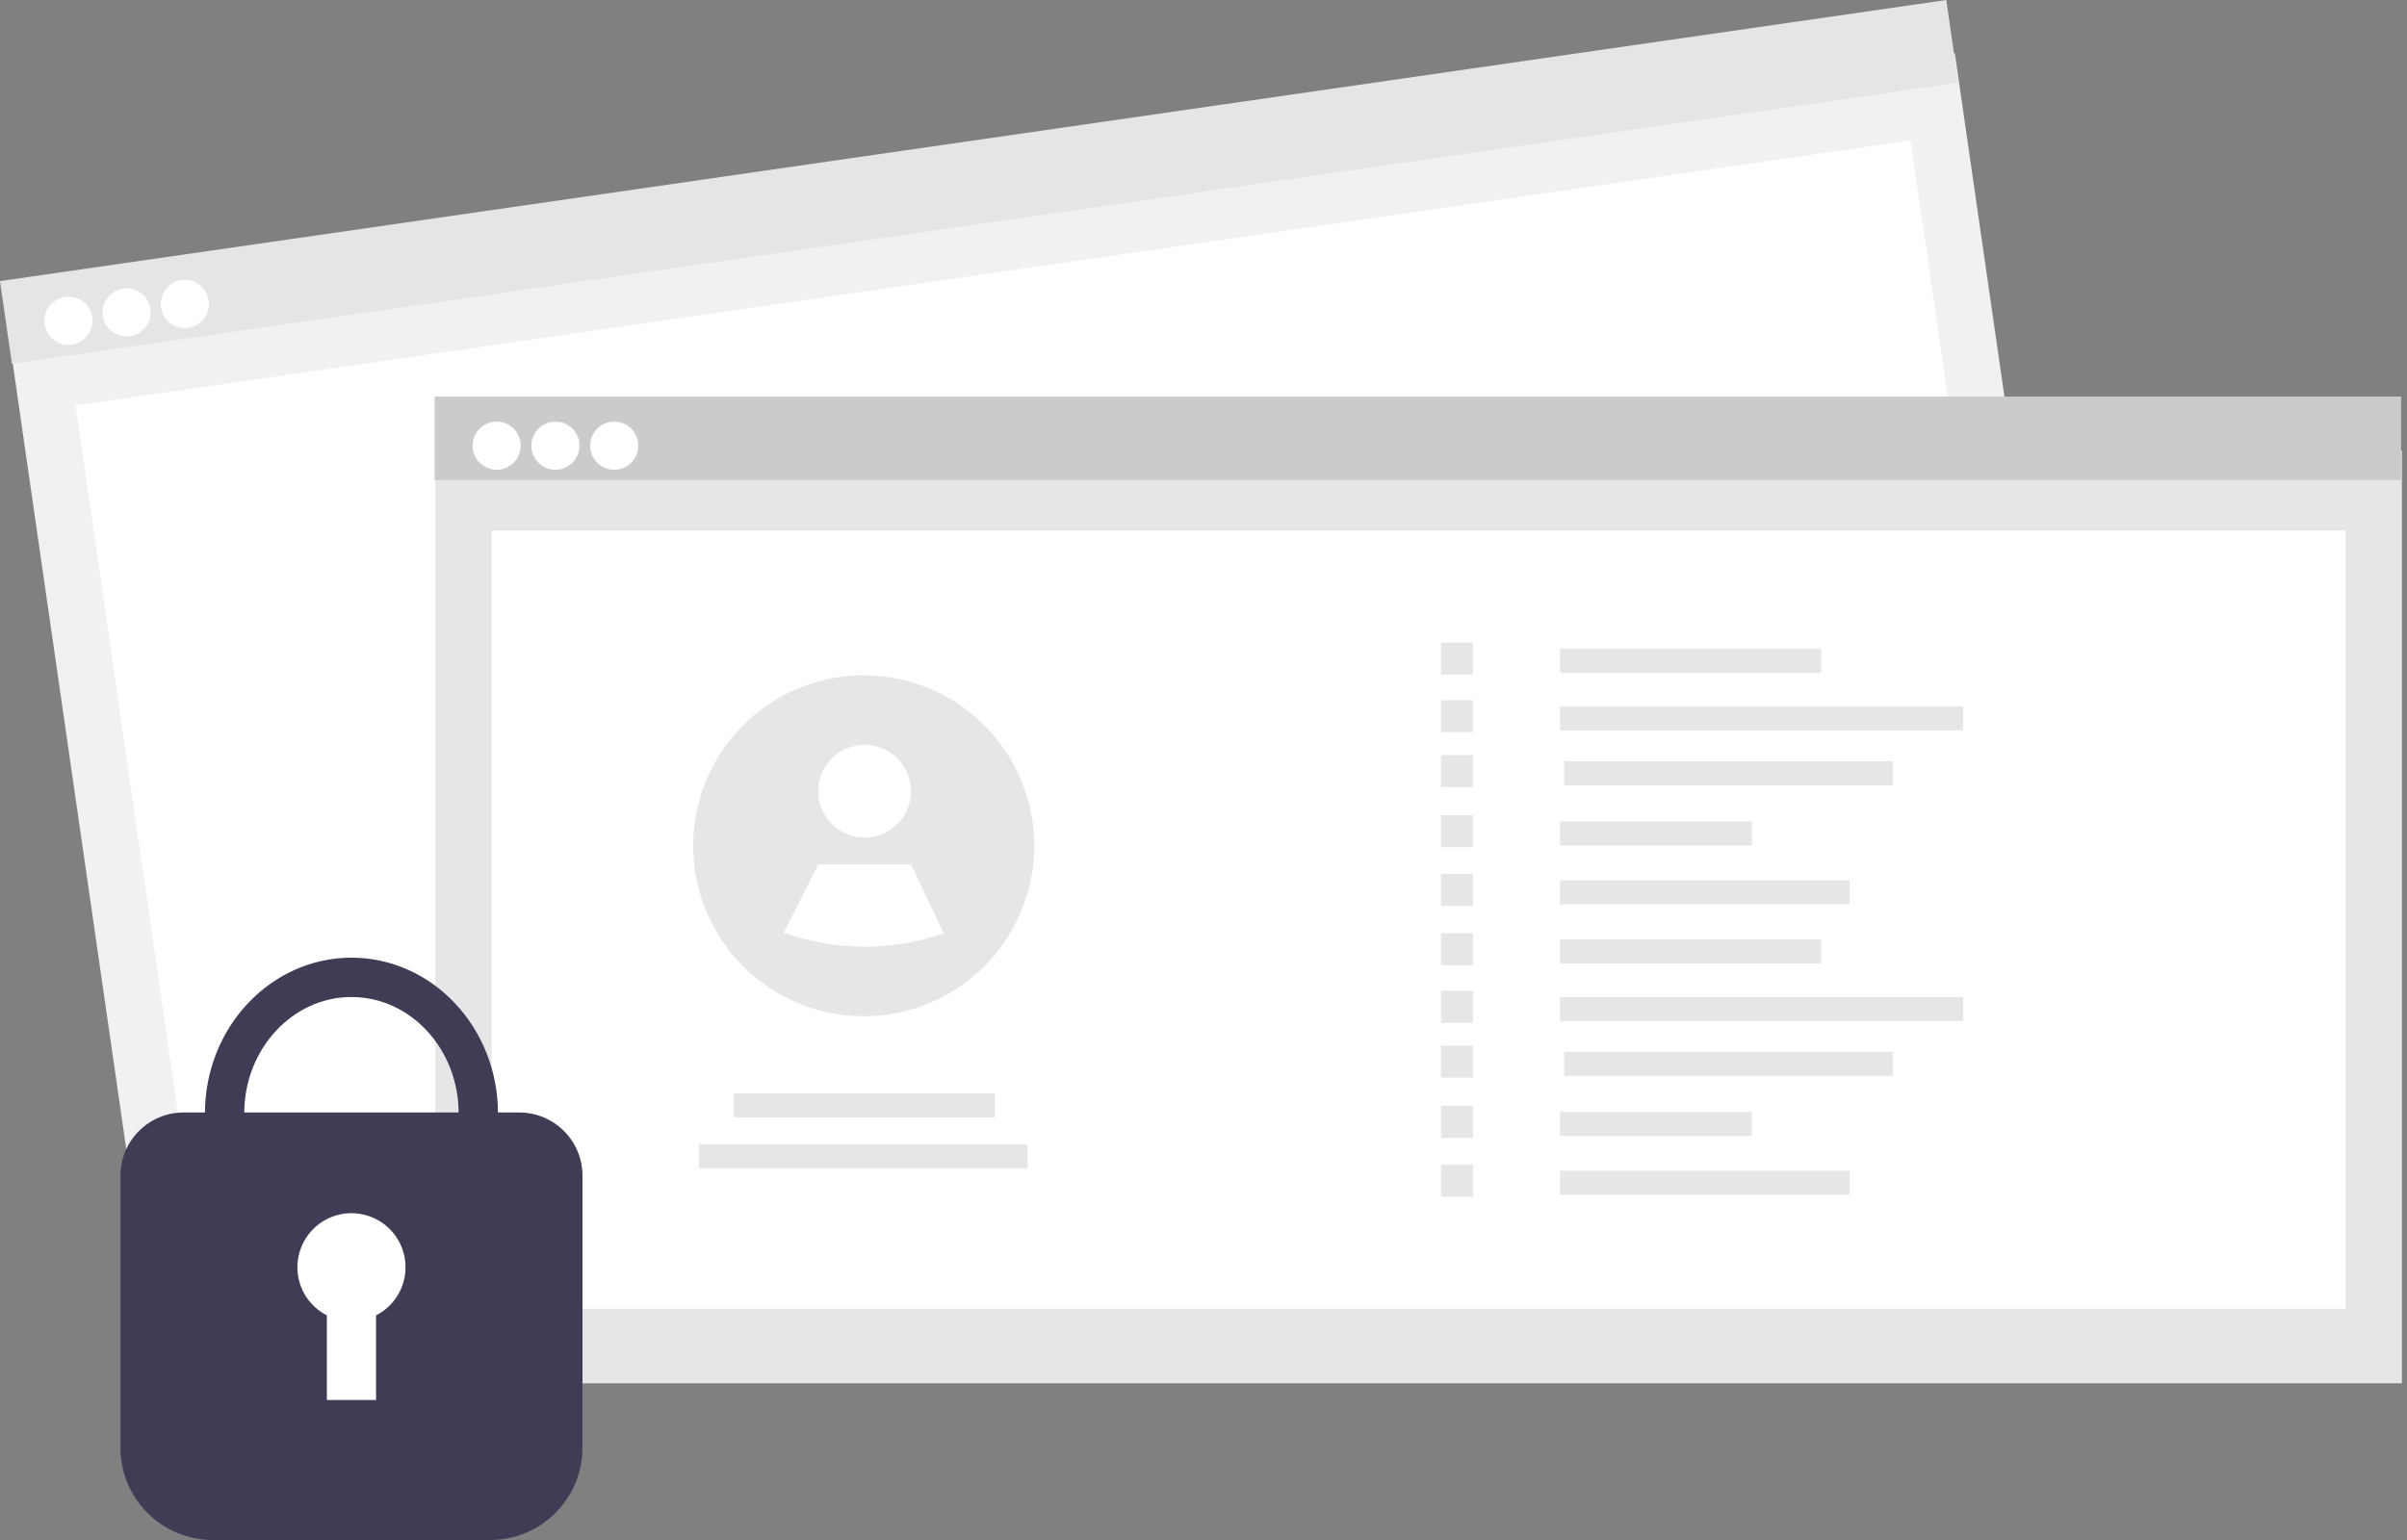 <?xml version="1.0" encoding="UTF-8"?>
<svg width="100px" height="64px" viewBox="0 0 100 64" version="1.1" xmlns="http://www.w3.org/2000/svg" xmlns:xlink="http://www.w3.org/1999/xlink">
    <rect x="0" y="0" width="100" height="64" fill="#808080" stroke="none"/>
    <title>9258C89A-907C-4FDE-BE9E-70816FDCB4C9</title>
    <g id="--------↳-Medical-Record-Authorization" stroke="none" stroke-width="1" fill="none" fill-rule="evenodd">
        <g id="Medical-Record-Auth-—-Desktop-1" transform="translate(-1094, -393)" fill-rule="nonzero">
            <g id="Group-17" transform="translate(953, 288)">
                <g id="undraw_safe_re_kiil" transform="translate(141, 105)">
                    <polygon id="fc777aff-63b1-4720-84dc-e3a9c20790b9" fill="#F1F1F1" transform="translate(43.556, 27.237) rotate(-8.22) translate(-43.556, -27.237) " points="2.706 7.853 84.405 7.853 84.405 46.62 2.706 46.62"></polygon>
                    <polygon id="ecffa418-b240-4504-be04-512edea7ccda" fill="#FFFFFF" transform="translate(43.572, 27.349) rotate(-8.22) translate(-43.572, -27.349) " points="5.059 11.176 82.085 11.176 82.085 43.521 5.059 43.521"></polygon>
                    <polygon id="b49ce3f1-9d75-4481-986b-3b6beb000c79" fill="#E5E5E5" transform="translate(40.678, 7.558) rotate(-8.22) translate(-40.678, -7.558) " points="-0.172 5.823 81.527 5.823 81.527 9.293 -0.172 9.293"></polygon>
                    <circle id="a4219562-805a-49cd-8b89-b1f92f7a9e75" fill="#FFFFFF" cx="2.845" cy="13.332" r="1"></circle>
                    <circle id="b0f6399c-6944-4f74-a888-473f61f9730c" fill="#FFFFFF" cx="5.261" cy="12.983" r="1"></circle>
                    <circle id="b03f93dc-2c99-4323-9b17-02f51b8830c0" fill="#FFFFFF" cx="7.678" cy="12.634" r="1"></circle>
                    <rect id="a6067cfc-0392-4d68-afe4-e34d11a8f0ac" fill="#E6E6E6" x="18.09" y="18.721" width="81.699" height="38.767"></rect>
                    <rect id="ecd65817-7467-4dbd-a435-c0f1d9841c98" fill="#FFFFFF" x="20.426" y="22.046" width="77.026" height="32.345"></rect>
                    <rect id="eea6c39d-8a45-4eb1-bab9-6120f465de14" fill="#CBCBCB" x="18.055" y="16.481" width="81.699" height="3.471"></rect>
                    <circle id="ab9e51f9-7431-4d30-8193-f9435a6bd5c3" fill="#FFFFFF" cx="20.634" cy="18.522" r="1"></circle>
                    <circle id="a54ed687-3b0d-413b-b405-af8897a5c032" fill="#FFFFFF" cx="23.076" cy="18.522" r="1"></circle>
                    <circle id="fd1d2195-7e97-488f-8f4b-7061a06deb9a" fill="#FFFFFF" cx="25.518" cy="18.522" r="1"></circle>
                    <rect id="Rectangle" fill="#E6E6E6" x="64.811" y="26.963" width="10.848" height="1"></rect>
                    <rect id="Rectangle" fill="#E6E6E6" x="64.811" y="29.357" width="16.752" height="1"></rect>
                    <rect id="Rectangle" fill="#E6E6E6" x="64.985" y="31.637" width="13.652" height="1"></rect>
                    <rect id="Rectangle" fill="#E6E6E6" x="64.811" y="34.138" width="7.97" height="1"></rect>
                    <rect id="Rectangle" fill="#E6E6E6" x="64.811" y="36.581" width="12.029" height="1"></rect>
                    <rect id="Rectangle" fill="#E6E6E6" x="59.867" y="26.707" width="1.328" height="1.328"></rect>
                    <rect id="Rectangle" fill="#E6E6E6" x="59.867" y="29.1" width="1.328" height="1.328"></rect>
                    <rect id="Rectangle" fill="#E6E6E6" x="59.867" y="31.38" width="1.328" height="1.328"></rect>
                    <rect id="Rectangle" fill="#E6E6E6" x="59.867" y="33.881" width="1.328" height="1.328"></rect>
                    <rect id="Rectangle" fill="#E6E6E6" x="59.867" y="36.325" width="1.328" height="1.328"></rect>
                    <rect id="Rectangle" fill="#E6E6E6" x="64.811" y="39.04" width="10.848" height="1"></rect>
                    <rect id="Rectangle" fill="#E6E6E6" x="64.811" y="41.433" width="16.752" height="1"></rect>
                    <rect id="Rectangle" fill="#E6E6E6" x="64.985" y="43.713" width="13.652" height="1"></rect>
                    <rect id="Rectangle" fill="#E6E6E6" x="64.811" y="46.214" width="7.97" height="1"></rect>
                    <rect id="Rectangle" fill="#E6E6E6" x="64.811" y="48.657" width="12.029" height="1"></rect>
                    <rect id="Rectangle" fill="#E6E6E6" x="59.867" y="38.783" width="1.328" height="1.328"></rect>
                    <rect id="Rectangle" fill="#E6E6E6" x="59.867" y="41.177" width="1.328" height="1.328"></rect>
                    <rect id="Rectangle" fill="#E6E6E6" x="59.867" y="43.456" width="1.328" height="1.328"></rect>
                    <rect id="Rectangle" fill="#E6E6E6" x="59.867" y="45.958" width="1.328" height="1.328"></rect>
                    <rect id="Rectangle" fill="#E6E6E6" x="59.867" y="48.401" width="1.328" height="1.328"></rect>
                    <rect id="Rectangle" fill="#E6E6E6" x="30.493" y="45.435" width="10.848" height="1"></rect>
                    <rect id="Rectangle" fill="#E6E6E6" x="29.041" y="47.554" width="13.652" height="1"></rect>
                    <path d="M42.968,35.15 C42.967,37.643 41.656,39.952 39.516,41.23 C37.376,42.509 34.721,42.569 32.526,41.388 L32.524,41.387 C29.475,39.744 28.061,36.136 29.181,32.859 C30.302,29.581 33.628,27.595 37.045,28.162 C40.462,28.73 42.968,31.686 42.968,35.15 L42.968,35.15 Z" id="Path" fill="#E6E6E6"></path>
                    <circle id="Oval" fill="#FFFFFF" cx="35.921" cy="32.88" r="1.926"></circle>
                    <path d="M39.209,38.785 C37.056,39.54 34.709,39.531 32.562,38.759 L32.561,38.758 L33.995,35.926 L37.846,35.926 L39.209,38.785 Z" id="Path" fill="#FFFFFF"></path>
                    <path d="M14.601,52.732 C11.245,52.732 8.515,49.831 8.515,46.266 C8.515,42.701 11.245,39.8 14.601,39.8 C17.958,39.8 20.688,42.701 20.688,46.266 C20.688,49.831 17.958,52.732 14.601,52.732 Z M14.601,41.434 C12.146,41.434 10.148,43.602 10.148,46.266 C10.148,48.93 12.146,51.098 14.601,51.098 C17.057,51.098 19.054,48.93 19.054,46.266 C19.054,43.602 17.057,41.434 14.601,41.434 Z" id="Shape" fill="#3F3D56"></path>
                    <path d="M20.365,64 L8.838,64 C6.721,63.998 5.006,62.282 5.003,60.166 L5.003,48.858 C5.005,47.409 6.179,46.235 7.628,46.233 L21.575,46.233 C23.024,46.235 24.198,47.409 24.2,48.858 L24.2,60.166 C24.197,62.282 22.482,63.998 20.365,64 Z" id="Path" fill="#3F3D56"></path>
                    <path d="M16.848,52.666 C16.849,51.561 16.046,50.619 14.954,50.446 C13.863,50.272 12.808,50.918 12.466,51.969 C12.123,53.019 12.596,54.163 13.58,54.665 L13.58,58.18 L15.623,58.18 L15.623,54.665 C16.374,54.282 16.848,53.51 16.848,52.666 Z" id="Path" fill="#FFFFFF"></path>
                </g>
            </g>
        </g>
    </g>
</svg>